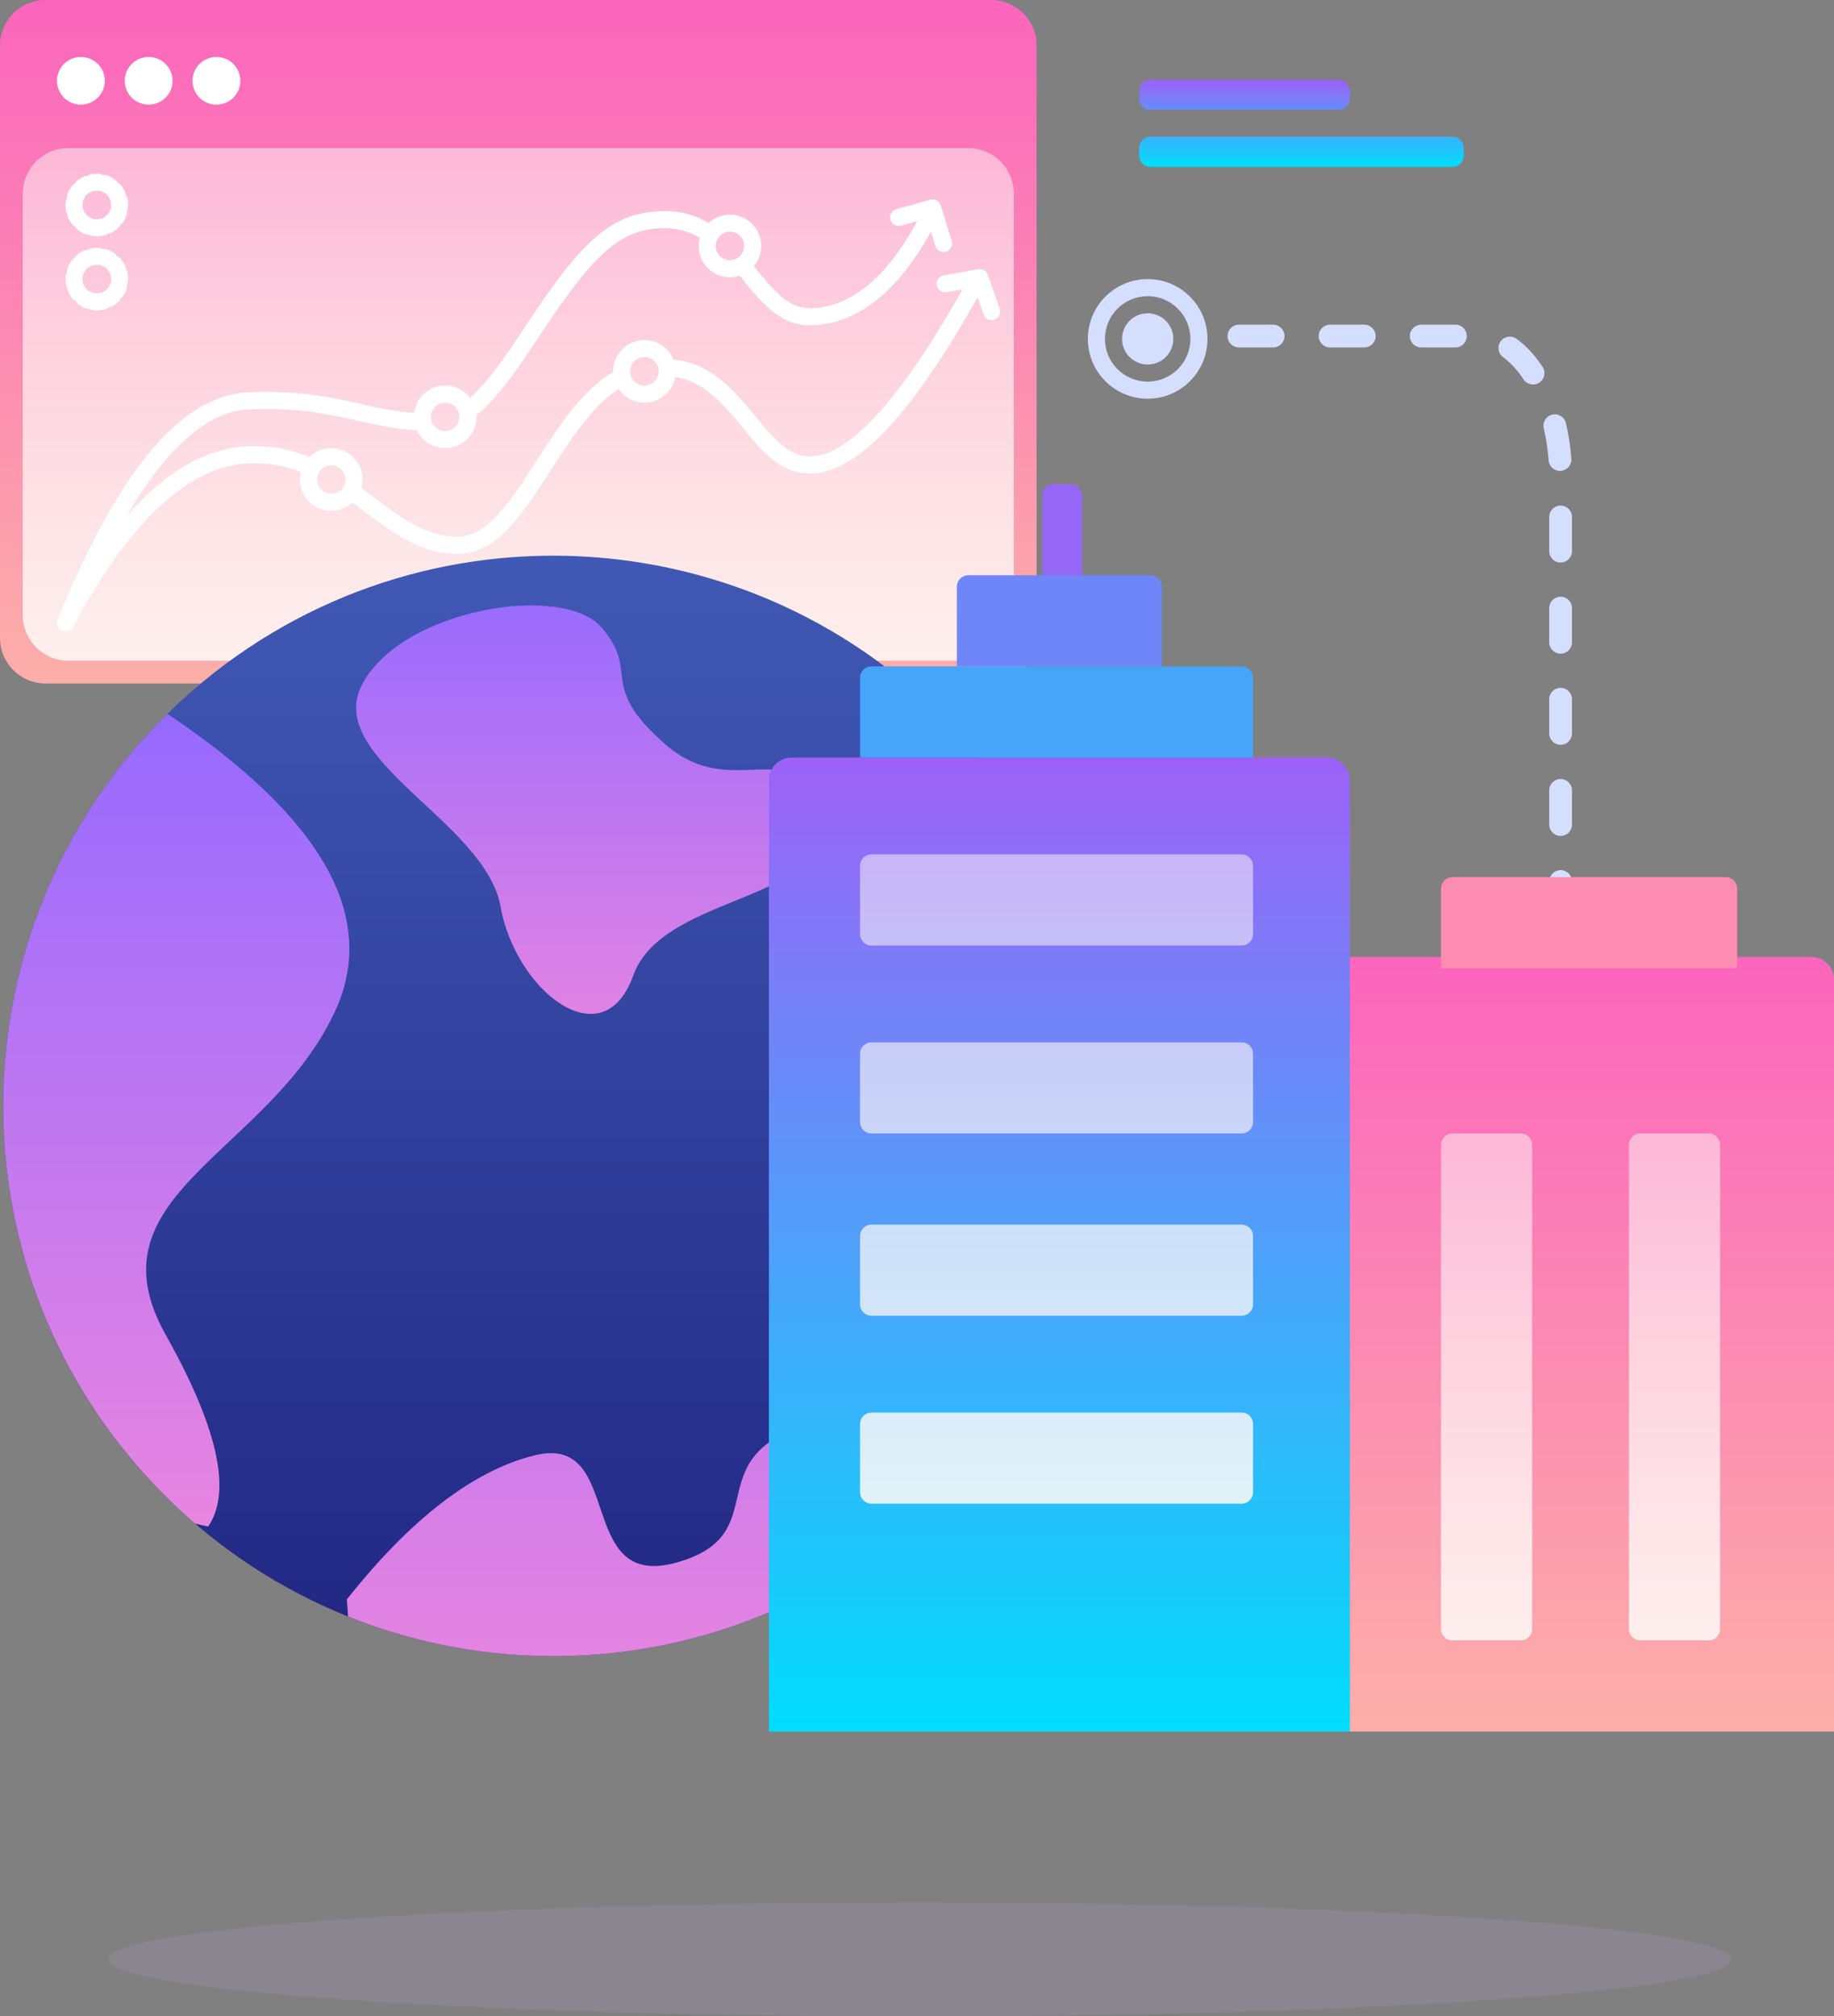 <?xml version="1.0" encoding="UTF-8"?>
<svg width="322px" height="354px" viewBox="0 0 322 354" version="1.1" xmlns="http://www.w3.org/2000/svg" xmlns:xlink="http://www.w3.org/1999/xlink">
  <rect x="0" y="0" width="322" height="354" fill="#808080" stroke="none"/>
  <title>office, world, chat@2x</title>
  <defs>
    <linearGradient x1="50%" y1="0%" x2="50%" y2="100%" id="linearGradient-1">
      <stop stop-color="#FB65BC" offset="0%"></stop>
      <stop stop-color="#FCAFA9" offset="100%"></stop>
    </linearGradient>
    <linearGradient x1="50%" y1="-108.036%" x2="50%" y2="127.882%" id="linearGradient-2">
      <stop stop-color="#FFF2F2" stop-opacity="0.139" offset="0%"></stop>
      <stop stop-color="#FEFAF9" offset="100%"></stop>
    </linearGradient>
    <linearGradient x1="50%" y1="-42.979%" x2="50%" y2="100%" id="linearGradient-3">
      <stop stop-color="#5174D0" offset="0%"></stop>
      <stop stop-color="#1F2480" offset="100%"></stop>
    </linearGradient>
    <linearGradient x1="50%" y1="0%" x2="50%" y2="100%" id="linearGradient-4">
      <stop stop-color="#966AFF" offset="0%"></stop>
      <stop stop-color="#E885E0" offset="100%"></stop>
    </linearGradient>
    <linearGradient x1="50%" y1="0%" x2="50%" y2="100%" id="linearGradient-5">
      <stop stop-color="#966AFF" offset="0%"></stop>
      <stop stop-color="#E885E0" offset="100%"></stop>
    </linearGradient>
    <linearGradient x1="50%" y1="0%" x2="50%" y2="100%" id="linearGradient-6">
      <stop stop-color="#966AFF" offset="0%"></stop>
      <stop stop-color="#E885E0" offset="100%"></stop>
    </linearGradient>
    <linearGradient x1="50%" y1="0%" x2="50%" y2="100%" id="linearGradient-7">
      <stop stop-color="#9D61F7" offset="0%"></stop>
      <stop stop-color="#00DEFC" offset="100%"></stop>
    </linearGradient>
    <linearGradient x1="50%" y1="0%" x2="50%" y2="100%" id="linearGradient-8">
      <stop stop-color="#9D61F7" offset="0%"></stop>
      <stop stop-color="#00DEFC" offset="100%"></stop>
    </linearGradient>
    <linearGradient x1="50%" y1="-108.036%" x2="50%" y2="127.882%" id="linearGradient-9">
      <stop stop-color="#FFF2F2" stop-opacity="0.139" offset="0%"></stop>
      <stop stop-color="#FEFAF9" offset="100%"></stop>
    </linearGradient>
    <linearGradient x1="50%" y1="0%" x2="50%" y2="100%" id="linearGradient-10">
      <stop stop-color="#FB65BC" offset="0%"></stop>
      <stop stop-color="#FCAFA9" offset="100%"></stop>
    </linearGradient>
    <linearGradient x1="50%" y1="-108.036%" x2="50%" y2="127.882%" id="linearGradient-11">
      <stop stop-color="#FFF2F2" stop-opacity="0.139" offset="0%"></stop>
      <stop stop-color="#FEFAF9" offset="100%"></stop>
    </linearGradient>
  </defs>
  <g id="Page-1" stroke="none" stroke-width="1" fill="none" fill-rule="evenodd">
    <g id="Business---Icon-Illustration" transform="translate(-553, -512)">
      <g id="office,-world,-chat" transform="translate(553, 512)">
        <ellipse id="Shape" fill="#B6A0D1" fill-rule="nonzero" opacity="0.2" cx="161.5" cy="344" rx="142.5" ry="10"></ellipse>
        <path d="M8,0 L174,0 C178.418,0 182,3.582 182,8 L182,112 C182,116.418 178.418,120 174,120 L8,120 C3.582,120 0,116.418 0,112 L0,8 C0,3.582 3.582,0 8,0 Z" id="Shape" fill="url(#linearGradient-1)"></path>
        <path d="M12,26 L170,26 C174.418,26 178,29.582 178,34 L178,108 C178,112.418 174.418,116 170,116 L12,116 C7.582,116 4,112.418 4,108 L4,34 C4,29.582 7.582,26 12,26 Z" id="Shape" fill="url(#linearGradient-2)" opacity="0.966"></path>
        <path d="M132.354,46.744 C132.852,47.351 133.58,48.238 133.856,48.567 C137.286,52.667 139.523,54.229 142.556,54.105 C149.444,53.824 155.617,48.8 161.059,38.808 L158.18,39.615 C157.382,39.839 156.554,39.373 156.331,38.576 C156.107,37.778 156.573,36.95 157.37,36.727 L163.332,35.056 C164.115,34.836 164.931,35.281 165.17,36.059 L167.094,42.305 C167.338,43.096 166.894,43.936 166.102,44.18 C165.31,44.424 164.471,43.98 164.227,43.188 L163.454,40.679 C157.603,51.228 150.683,56.776 142.679,57.103 C138.437,57.276 135.535,55.249 131.555,50.492 C131.233,50.108 130.33,49.007 129.851,48.423 C129.318,48.595 128.749,48.688 128.158,48.688 C125.121,48.688 122.658,46.226 122.658,43.188 C122.658,42.691 122.724,42.208 122.848,41.75 C120.262,40.21 117.564,39.767 114.068,40.271 C108.107,41.131 103.427,45.939 95.893,57.215 C95.559,57.715 93.84,60.301 93.356,61.023 C92.381,62.479 91.591,63.632 90.829,64.704 C88.228,68.363 85.914,71.073 83.65,72.876 C83.655,72.979 83.658,73.083 83.658,73.188 C83.658,76.226 81.196,78.688 78.158,78.688 C75.958,78.688 74.059,77.396 73.18,75.529 C70.138,75.358 67.389,74.899 63.729,74.079 C63.324,73.989 61.867,73.659 61.939,73.675 C55.356,72.188 51.105,71.659 43.977,71.847 C33.643,72.121 23.164,84.71 12.889,109.882 C12.576,110.649 11.701,111.017 10.934,110.704 C10.167,110.391 9.799,109.515 10.112,108.748 C20.804,82.554 31.949,69.165 43.898,68.848 C51.305,68.652 55.793,69.211 62.6,70.748 C62.532,70.733 63.984,71.062 64.384,71.152 C67.626,71.877 70.087,72.303 72.702,72.492 C73.044,69.783 75.357,67.688 78.158,67.688 C79.948,67.688 81.538,68.543 82.542,69.866 C84.315,68.288 86.222,66.006 88.384,62.966 C89.128,61.92 89.903,60.788 90.864,59.353 C91.344,58.637 93.061,56.053 93.398,55.548 C101.427,43.531 106.487,38.333 113.64,37.302 C117.948,36.68 121.279,37.277 124.407,39.166 C125.39,38.249 126.709,37.688 128.158,37.688 C131.196,37.688 133.658,40.15 133.658,43.188 C133.658,44.544 133.168,45.785 132.354,46.744 L132.354,46.744 Z M78.158,75.688 C79.539,75.688 80.658,74.569 80.658,73.188 C80.658,71.807 79.539,70.688 78.158,70.688 C76.778,70.688 75.658,71.807 75.658,73.188 C75.658,74.569 76.778,75.688 78.158,75.688 Z M128.158,45.688 C129.539,45.688 130.658,44.569 130.658,43.188 C130.658,41.807 129.539,40.688 128.158,40.688 C126.778,40.688 125.658,41.807 125.658,43.188 C125.658,44.569 126.778,45.688 128.158,45.688 Z" id="Shape" fill="#FFFFFF" fill-rule="nonzero"></path>
        <path d="M118.262,63.133 C123.416,63.605 127.232,66.541 131.865,72.148 C132,72.311 133.441,74.072 133.856,74.567 C137.286,78.667 139.523,80.229 142.556,80.105 C149.182,79.834 158.142,70.084 168.984,50.811 L166.212,51.307 C165.397,51.454 164.618,50.911 164.471,50.096 C164.325,49.28 164.868,48.501 165.683,48.355 L171.763,47.265 C172.489,47.135 173.201,47.552 173.444,48.248 L175.525,54.221 C175.798,55.003 175.385,55.858 174.603,56.131 C173.82,56.403 172.965,55.99 172.693,55.208 L171.644,52.201 C160.267,72.457 150.763,82.772 142.679,83.103 C138.437,83.276 135.535,81.249 131.555,76.492 C131.128,75.982 129.678,74.211 129.553,74.059 C125.603,69.279 122.527,66.789 118.564,66.207 C118.086,68.758 115.848,70.688 113.158,70.688 C111.271,70.688 109.606,69.738 108.616,68.29 C105.142,70.493 101.89,74.508 97.706,80.989 C97.845,80.774 95.422,84.552 94.754,85.568 C89.454,93.632 85.67,97.165 80.357,97.213 C75.754,97.255 71.887,95.55 66.707,91.84 C66.126,91.424 65.527,90.983 64.773,90.42 C64.479,90.2 63.189,89.233 62.842,88.975 C62.511,88.727 62.185,88.487 61.864,88.253 C60.886,89.144 59.586,89.688 58.158,89.688 C55.121,89.688 52.658,87.226 52.658,84.188 C52.658,83.737 52.713,83.298 52.815,82.878 C49.953,81.724 47.178,81.253 43.928,81.339 C33.459,81.617 23.042,91.096 12.82,110.028 C12.427,110.757 11.517,111.028 10.788,110.635 C10.059,110.241 9.787,109.331 10.181,108.602 C20.86,88.824 32.035,78.653 43.848,78.34 C47.721,78.238 50.979,78.829 54.325,80.244 C55.315,79.281 56.668,78.688 58.158,78.688 C61.196,78.688 63.658,81.15 63.658,84.188 C63.658,84.711 63.585,85.217 63.449,85.696 C63.838,85.979 64.233,86.27 64.636,86.57 C64.986,86.831 66.277,87.799 66.567,88.016 C67.307,88.568 67.892,88.998 68.454,89.401 C73.164,92.774 76.506,94.248 80.33,94.213 C84.26,94.178 87.483,91.168 92.247,83.92 C92.904,82.921 95.316,79.16 95.186,79.361 C99.837,72.157 103.489,67.717 107.66,65.329 C107.659,65.282 107.658,65.235 107.658,65.188 C107.658,62.15 110.121,59.688 113.158,59.688 C115.47,59.688 117.448,61.113 118.262,63.133 L118.262,63.133 Z M113.158,67.688 C114.539,67.688 115.658,66.569 115.658,65.188 C115.658,63.807 114.539,62.688 113.158,62.688 C111.778,62.688 110.658,63.807 110.658,65.188 C110.658,66.569 111.778,67.688 113.158,67.688 Z M58.158,86.688 C59.539,86.688 60.658,85.569 60.658,84.188 C60.658,82.807 59.539,81.688 58.158,81.688 C56.778,81.688 55.658,82.807 55.658,84.188 C55.658,85.569 56.778,86.688 58.158,86.688 Z" id="Shape" fill="#FFFFFF" fill-rule="nonzero"></path>
        <ellipse id="Shape" fill="#FFFFFF" fill-rule="nonzero" cx="14.2" cy="14.186" rx="4.2" ry="4.186"></ellipse>
        <ellipse id="Shape" fill="#FFFFFF" fill-rule="nonzero" cx="26.1" cy="14.186" rx="4.2" ry="4.186"></ellipse>
        <ellipse id="Shape" fill="#FFFFFF" fill-rule="nonzero" cx="38" cy="14.186" rx="4.2" ry="4.186"></ellipse>
        <path d="M17,54.5 C16.172,54.5 15.5,53.828 15.5,53 C15.5,52.172 16.172,51.5 17,51.5 C17.213,51.5 17.421,51.474 17.621,51.423 C18.424,51.218 19.241,51.702 19.446,52.505 C19.651,53.308 19.166,54.124 18.363,54.329 C17.921,54.442 17.464,54.5 17,54.5 Z M19.664,53.813 C18.939,54.214 18.026,53.953 17.625,53.228 C17.223,52.504 17.485,51.591 18.209,51.189 C18.392,51.087 18.562,50.963 18.715,50.819 C19.317,50.251 20.267,50.279 20.835,50.881 C21.403,51.484 21.376,52.434 20.773,53.002 C20.439,53.317 20.066,53.59 19.664,53.813 Z M21.659,51.924 C21.218,52.625 20.292,52.836 19.591,52.396 C18.89,51.955 18.678,51.029 19.119,50.327 C19.23,50.151 19.319,49.961 19.382,49.762 C19.634,48.973 20.478,48.538 21.268,48.79 C22.057,49.042 22.492,49.886 22.24,50.676 C22.099,51.115 21.904,51.534 21.659,51.924 Z M22.497,49.182 C22.47,50.01 21.777,50.659 20.949,50.632 C20.121,50.605 19.472,49.912 19.499,49.084 C19.5,49.045 19.5,49.045 19.5,49.01 C19.5,48.814 19.48,48.632 19.44,48.454 C19.261,47.645 19.771,46.844 20.579,46.664 C21.388,46.484 22.189,46.994 22.369,47.803 C22.456,48.195 22.5,48.596 22.5,49.013 C22.499,49.098 22.499,49.098 22.497,49.182 Z M21.895,46.49 C22.273,47.227 21.983,48.131 21.246,48.509 C20.509,48.888 19.605,48.597 19.226,47.86 C19.131,47.674 19.012,47.501 18.873,47.344 C18.324,46.724 18.382,45.776 19.002,45.227 C19.622,44.677 20.57,44.735 21.119,45.355 C21.424,45.7 21.685,46.081 21.895,46.49 Z M20.07,44.436 C20.757,44.899 20.939,45.831 20.476,46.518 C20.013,47.205 19.081,47.387 18.394,46.924 C18.221,46.807 18.034,46.713 17.837,46.643 C17.056,46.366 16.648,45.508 16.926,44.728 C17.203,43.947 18.06,43.539 18.841,43.816 C19.276,43.971 19.688,44.179 20.07,44.436 Z M17.363,43.512 C18.19,43.566 18.816,44.28 18.762,45.107 C18.708,45.933 17.994,46.56 17.167,46.505 C17.116,46.502 17.064,46.5 17.019,46.5 C16.841,46.5 16.684,46.515 16.529,46.544 C15.715,46.699 14.93,46.164 14.775,45.35 C14.621,44.536 15.155,43.751 15.969,43.597 C16.31,43.532 16.655,43.5 17.026,43.5 C17.139,43.501 17.251,43.505 17.363,43.512 Z M14.646,44.028 C15.394,43.673 16.289,43.993 16.644,44.741 C16.999,45.49 16.679,46.384 15.931,46.739 C15.742,46.829 15.565,46.942 15.404,47.076 C14.767,47.605 13.821,47.518 13.292,46.88 C12.762,46.243 12.85,45.298 13.487,44.768 C13.84,44.474 14.23,44.226 14.646,44.028 Z M12.519,45.81 C13,45.136 13.937,44.979 14.611,45.459 C15.286,45.94 15.443,46.877 14.962,47.552 C14.841,47.722 14.741,47.906 14.666,48.101 C14.368,48.874 13.5,49.259 12.727,48.961 C11.954,48.663 11.569,47.795 11.867,47.022 C12.033,46.592 12.252,46.185 12.519,45.81 Z M11.527,48.457 C11.608,47.632 12.342,47.03 13.166,47.111 C13.991,47.192 14.593,47.926 14.512,48.75 C14.505,48.827 14.501,48.904 14.5,48.972 C14.5,49.132 14.51,49.264 14.531,49.395 C14.66,50.213 14.102,50.981 13.283,51.111 C12.465,51.24 11.697,50.681 11.568,49.863 C11.522,49.574 11.5,49.285 11.5,48.961 C11.501,48.792 11.51,48.624 11.527,48.457 Z M11.957,51.196 C11.625,50.437 11.973,49.553 12.732,49.222 C13.492,48.891 14.375,49.238 14.707,49.998 C14.79,50.189 14.897,50.369 15.026,50.534 C15.535,51.188 15.418,52.13 14.765,52.64 C14.111,53.149 13.169,53.032 12.659,52.378 C12.377,52.016 12.141,51.619 11.957,51.196 Z M13.765,53.448 C13.095,52.961 12.948,52.023 13.435,51.353 C13.923,50.683 14.861,50.536 15.531,51.023 C15.7,51.146 15.884,51.248 16.078,51.325 C16.847,51.631 17.224,52.503 16.918,53.273 C16.612,54.042 15.74,54.419 14.97,54.113 C14.541,53.943 14.137,53.719 13.765,53.448 Z M16.276,54.453 C15.455,54.344 14.877,53.591 14.985,52.77 C15.093,51.948 15.847,51.37 16.668,51.478 C16.77,51.492 16.873,51.499 16.977,51.5 C17.805,51.507 18.47,52.185 18.463,53.013 C18.455,53.842 17.778,54.507 16.949,54.5 C16.723,54.498 16.499,54.482 16.276,54.453 Z M17,41.5 C16.172,41.5 15.5,40.828 15.5,40 C15.5,39.172 16.172,38.5 17,38.5 C17.213,38.5 17.421,38.474 17.621,38.423 C18.424,38.218 19.241,38.702 19.446,39.505 C19.651,40.308 19.166,41.124 18.363,41.329 C17.921,41.442 17.464,41.5 17,41.5 Z M19.664,40.813 C18.939,41.214 18.026,40.953 17.625,40.228 C17.223,39.504 17.485,38.591 18.209,38.189 C18.392,38.087 18.562,37.963 18.715,37.819 C19.317,37.251 20.267,37.279 20.835,37.881 C21.403,38.484 21.376,39.434 20.773,40.002 C20.439,40.317 20.066,40.59 19.664,40.813 Z M21.659,38.924 C21.218,39.625 20.292,39.836 19.591,39.396 C18.89,38.955 18.678,38.029 19.119,37.327 C19.23,37.151 19.319,36.961 19.382,36.762 C19.634,35.973 20.478,35.538 21.268,35.79 C22.057,36.042 22.492,36.886 22.24,37.676 C22.099,38.115 21.904,38.534 21.659,38.924 Z M22.497,36.182 C22.47,37.01 21.777,37.659 20.949,37.632 C20.121,37.605 19.472,36.912 19.499,36.084 C19.5,36.045 19.5,36.045 19.5,36.01 C19.5,35.814 19.48,35.632 19.44,35.454 C19.261,34.645 19.771,33.844 20.579,33.664 C21.388,33.484 22.189,33.994 22.369,34.803 C22.456,35.195 22.5,35.596 22.5,36.013 C22.499,36.098 22.499,36.098 22.497,36.182 Z M21.895,33.49 C22.273,34.227 21.983,35.131 21.246,35.509 C20.509,35.888 19.605,35.597 19.226,34.86 C19.131,34.674 19.012,34.501 18.873,34.344 C18.324,33.724 18.382,32.776 19.002,32.227 C19.622,31.677 20.57,31.735 21.119,32.355 C21.424,32.7 21.685,33.081 21.895,33.49 Z M20.07,31.436 C20.757,31.899 20.939,32.831 20.476,33.518 C20.013,34.205 19.081,34.387 18.394,33.924 C18.221,33.807 18.034,33.713 17.837,33.643 C17.056,33.366 16.648,32.508 16.926,31.728 C17.203,30.947 18.06,30.539 18.841,30.816 C19.276,30.971 19.688,31.179 20.07,31.436 Z M17.363,30.512 C18.19,30.566 18.816,31.28 18.762,32.107 C18.708,32.933 17.994,33.56 17.167,33.505 C17.116,33.502 17.064,33.5 17.019,33.5 C16.841,33.5 16.684,33.515 16.529,33.544 C15.715,33.699 14.93,33.164 14.775,32.35 C14.621,31.536 15.155,30.751 15.969,30.597 C16.31,30.532 16.655,30.5 17.026,30.5 C17.139,30.501 17.251,30.505 17.363,30.512 Z M14.646,31.028 C15.394,30.673 16.289,30.993 16.644,31.741 C16.999,32.49 16.679,33.384 15.931,33.739 C15.742,33.829 15.565,33.942 15.404,34.076 C14.767,34.605 13.821,34.518 13.292,33.88 C12.762,33.243 12.85,32.298 13.487,31.768 C13.84,31.474 14.23,31.226 14.646,31.028 Z M12.519,32.81 C13,32.136 13.937,31.979 14.611,32.459 C15.286,32.94 15.443,33.877 14.962,34.552 C14.841,34.722 14.741,34.906 14.666,35.101 C14.368,35.874 13.5,36.259 12.727,35.961 C11.954,35.663 11.569,34.795 11.867,34.022 C12.033,33.592 12.252,33.185 12.519,32.81 Z M11.527,35.457 C11.608,34.632 12.342,34.03 13.166,34.111 C13.991,34.192 14.593,34.926 14.512,35.75 C14.505,35.827 14.501,35.904 14.5,35.972 C14.5,36.132 14.51,36.264 14.531,36.395 C14.66,37.213 14.102,37.981 13.283,38.111 C12.465,38.24 11.697,37.681 11.568,36.863 C11.522,36.574 11.5,36.285 11.5,35.961 C11.501,35.792 11.51,35.624 11.527,35.457 Z M11.957,38.196 C11.625,37.437 11.973,36.553 12.732,36.222 C13.492,35.891 14.375,36.238 14.707,36.998 C14.79,37.189 14.897,37.369 15.026,37.534 C15.535,38.188 15.418,39.13 14.765,39.64 C14.111,40.149 13.169,40.032 12.659,39.378 C12.377,39.016 12.141,38.619 11.957,38.196 Z M13.765,40.448 C13.095,39.961 12.948,39.023 13.435,38.353 C13.923,37.683 14.861,37.536 15.531,38.023 C15.7,38.146 15.884,38.248 16.078,38.325 C16.847,38.631 17.224,39.503 16.918,40.273 C16.612,41.042 15.74,41.419 14.97,41.113 C14.541,40.943 14.137,40.719 13.765,40.448 Z M16.276,41.453 C15.455,41.344 14.877,40.591 14.985,39.77 C15.093,38.948 15.847,38.37 16.668,38.478 C16.77,38.492 16.873,38.499 16.977,38.5 C17.805,38.507 18.47,39.185 18.463,40.013 C18.455,40.842 17.778,41.507 16.949,41.5 C16.723,41.498 16.499,41.482 16.276,41.453 Z" id="Shape" fill="#FFFFFF" fill-rule="nonzero"></path>
        <path d="M201.5,64 C199.015,64 197,61.985 197,59.5 C197,57.015 199.015,55 201.5,55 C203.985,55 206,57.015 206,59.5 C206,61.985 203.985,64 201.5,64 Z M201.5,67 C205.642,67 209,63.642 209,59.5 C209,55.358 205.642,52 201.5,52 C197.358,52 194,55.358 194,59.5 C194,63.642 197.358,67 201.5,67 Z M201.5,70 C195.701,70 191,65.299 191,59.5 C191,53.701 195.701,49 201.5,49 C207.299,49 212,53.701 212,59.5 C212,65.299 207.299,70 201.5,70 Z M217.525,61 C216.421,61 215.525,60.105 215.525,59 C215.525,57.895 216.421,57 217.525,57 L223.525,57 C224.63,57 225.525,57.895 225.525,59 C225.525,60.105 224.63,61 223.525,61 L217.525,61 Z M233.525,61 C232.421,61 231.525,60.105 231.525,59 C231.525,57.895 232.421,57 233.525,57 L239.525,57 C240.63,57 241.525,57.895 241.525,59 C241.525,60.105 240.63,61 239.525,61 L233.525,61 Z M249.525,61 C248.421,61 247.525,60.105 247.525,59 C247.525,57.895 248.421,57 249.525,57 L255.525,57 C256.63,57 257.525,57.895 257.525,59 C257.525,60.105 256.63,61 255.525,61 L249.525,61 Z M263.908,62.713 C263.016,62.062 262.822,60.81 263.473,59.919 C264.125,59.027 265.376,58.832 266.268,59.484 C267.964,60.723 269.501,62.39 270.829,64.407 C271.437,65.329 271.182,66.569 270.259,67.177 C269.337,67.785 268.096,67.529 267.489,66.607 C266.412,64.973 265.199,63.657 263.908,62.713 Z M271.038,75.203 C270.785,74.128 271.451,73.051 272.526,72.798 C273.601,72.545 274.678,73.211 274.931,74.286 C275.403,76.287 275.723,78.381 275.883,80.528 C275.964,81.63 275.138,82.589 274.036,82.671 C272.934,82.753 271.975,81.926 271.894,80.824 C271.75,78.885 271.461,76.999 271.038,75.203 Z M272,90.764 C272,89.659 272.895,88.764 274,88.764 C275.105,88.764 276,89.659 276,90.764 L276,96.764 C276,97.868 275.105,98.764 274,98.764 C272.895,98.764 272,97.868 272,96.764 L272,90.764 Z M272,106.764 C272,105.659 272.895,104.764 274,104.764 C275.105,104.764 276,105.659 276,106.764 L276,112.764 C276,113.868 275.105,114.764 274,114.764 C272.895,114.764 272,113.868 272,112.764 L272,106.764 Z M272,122.764 C272,121.659 272.895,120.764 274,120.764 C275.105,120.764 276,121.659 276,122.764 L276,128.764 C276,129.868 275.105,130.764 274,130.764 C272.895,130.764 272,129.868 272,128.764 L272,122.764 Z M272,138.764 C272,137.659 272.895,136.764 274,136.764 C275.105,136.764 276,137.659 276,138.764 L276,144.764 C276,145.868 275.105,146.764 274,146.764 C272.895,146.764 272,145.868 272,144.764 L272,138.764 Z M272,154.764 C272,153.659 272.895,152.764 274,152.764 C275.105,152.764 276,153.659 276,154.764 L276,160.764 C276,161.868 275.105,162.764 274,162.764 C272.895,162.764 272,161.868 272,160.764 L272,154.764 Z M272,170.764 C272,169.659 272.895,168.764 274,168.764 C275.105,168.764 276,169.659 276,170.764 L276,176.764 C276,177.868 275.105,178.764 274,178.764 C272.895,178.764 272,177.868 272,176.764 L272,170.764 Z M272,186.764 C272,185.659 272.895,184.764 274,184.764 C275.105,184.764 276,185.659 276,186.764 L276,192.764 C276,193.868 275.105,194.764 274,194.764 C272.895,194.764 272,193.868 272,192.764 L272,186.764 Z M272,202.764 C272,201.659 272.895,200.764 274,200.764 C275.105,200.764 276,201.659 276,202.764 L276,208.764 C276,209.868 275.105,210.764 274,210.764 C272.895,210.764 272,209.868 272,208.764 L272,202.764 Z M271.997,218.741 C272.01,217.636 272.916,216.751 274.02,216.764 C275.125,216.777 276.01,217.682 275.997,218.787 C275.972,220.925 275.791,223.028 275.459,225.063 C275.281,226.153 274.253,226.893 273.162,226.715 C272.072,226.537 271.333,225.509 271.511,224.419 C271.811,222.582 271.975,220.679 271.997,218.741 Z M268.676,233.351 C269.18,232.368 270.386,231.981 271.368,232.485 C272.351,232.989 272.739,234.194 272.235,235.177 C271.165,237.262 269.899,239.083 268.474,240.572 C267.71,241.371 266.444,241.399 265.646,240.635 C264.848,239.872 264.82,238.605 265.584,237.807 C266.731,236.608 267.777,235.104 268.676,233.351 Z M257.998,241 C259.102,241 259.998,241.895 259.998,243 C259.998,244.105 259.102,245 257.998,245 L251.998,245 C250.893,245 249.998,244.105 249.998,243 C249.998,241.895 250.893,241 251.998,241 L257.998,241 Z M241.998,241 C243.102,241 243.998,241.895 243.998,243 C243.998,244.105 243.102,245 241.998,245 L235.998,245 C234.893,245 233.998,244.105 233.998,243 C233.998,241.895 234.893,241 235.998,241 L241.998,241 Z M225.998,241 C227.102,241 227.998,241.895 227.998,243 C227.998,244.105 227.102,245 225.998,245 L219.998,245 C218.893,245 217.998,244.105 217.998,243 C217.998,241.895 218.893,241 219.998,241 L225.998,241 Z M209.998,241 C211.102,241 211.998,241.895 211.998,243 C211.998,244.105 211.102,245 209.998,245 L203.998,245 C202.893,245 201.998,244.105 201.998,243 C201.998,241.895 202.893,241 203.998,241 L209.998,241 Z M193.998,241 C195.102,241 195.998,241.895 195.998,243 C195.998,244.105 195.102,245 193.998,245 L187.998,245 C186.893,245 185.998,244.105 185.998,243 C185.998,241.895 186.893,241 187.998,241 L193.998,241 Z M177.998,241 C179.102,241 179.998,241.895 179.998,243 C179.998,244.105 179.102,245 177.998,245 L176,245 C174.895,245 174,244.105 174,243 C174,241.895 174.895,241 176,241 L177.998,241 Z" id="Shape" fill="#D4DFFF" fill-rule="nonzero"></path>
        <path d="M24.257,257.538 C-10.745,217.273 -6.478,156.258 33.786,121.257 C74.051,86.255 135.066,90.522 170.068,130.786 C205.069,171.051 200.803,232.066 160.538,267.068 C120.273,302.069 59.258,297.803 24.257,257.538 Z" id="Shape" fill="url(#linearGradient-3)"></path>
        <path d="M186.283,156.823 C201.961,194.227 192.818,239.007 160.538,267.068 C132.233,291.673 93.672,296.873 61.104,283.803 L60.906,280.791 C72.155,266.608 83.125,258.184 93.815,255.52 C109.849,251.525 100.822,279.337 118.751,274.343 C136.679,269.349 121.607,255.648 142.936,249.723 C164.266,243.798 158.07,220.181 147.827,198.626 C140.998,184.255 153.266,169.66 184.629,154.839 L186.283,156.823 Z" id="Shape" fill="url(#linearGradient-4)"></path>
        <path d="M29.386,125.324 C56.715,143.635 66.512,161.081 58.775,177.663 C47.147,202.584 15.258,209.699 29.055,234.274 C38.253,250.658 40.748,261.906 36.539,268.017 L34.277,267.508 C30.75,264.477 27.398,261.152 24.257,257.538 C-9.425,218.791 -6.744,160.829 29.386,125.324 L29.386,125.324 Z" id="Shape" fill="url(#linearGradient-5)"></path>
        <path d="M116.857,130.718 C128.977,141.256 139.734,127.734 143.54,143.146 C147.346,158.557 116.447,156.52 111.177,171.278 C105.907,186.036 90.538,174.029 87.87,159.125 C85.203,144.22 56.661,133.206 63.618,120.083 C70.576,106.961 98.701,102.215 105.616,110.169 C112.53,118.124 104.737,120.179 116.857,130.718 Z" id="Shape" fill="url(#linearGradient-6)"></path>
        <path d="M202,14 L235,14 C236.105,14 237,14.895 237,16 L237,17.306 C237,18.41 236.105,19.306 235,19.306 L202,19.306 C200.895,19.306 200,18.41 200,17.306 L200,16 C200,14.895 200.895,14 202,14 Z M202,24 L255,24 C256.105,24 257,24.895 257,26 L257,27.306 C257,28.41 256.105,29.306 255,29.306 L202,29.306 C200.895,29.306 200,28.41 200,27.306 L200,26 C200,24.895 200.895,24 202,24 Z" id="Shape" fill="url(#linearGradient-7)"></path>
        <path d="M139,133 L233,133 C235.209,133 237,134.791 237,137 L237,304 L135,304 L135,137 C135,134.791 136.791,133 139,133 Z" id="Shape" fill="url(#linearGradient-8)"></path>
        <path d="M153,150 L218,150 C219.105,150 220,150.895 220,152 L220,164 C220,165.105 219.105,166 218,166 L153,166 C151.895,166 151,165.105 151,164 L151,152 C151,150.895 151.895,150 153,150 Z M153,183 L218,183 C219.105,183 220,183.895 220,185 L220,197 C220,198.105 219.105,199 218,199 L153,199 C151.895,199 151,198.105 151,197 L151,185 C151,183.895 151.895,183 153,183 Z M153,215 L218,215 C219.105,215 220,215.895 220,217 L220,229 C220,230.105 219.105,231 218,231 L153,231 C151.895,231 151,230.105 151,229 L151,217 C151,215.895 151.895,215 153,215 Z M153,248 L218,248 C219.105,248 220,248.895 220,250 L220,262 C220,263.105 219.105,264 218,264 L153,264 C151.895,264 151,263.105 151,262 L151,250 C151,248.895 151.895,248 153,248 Z" id="Shape" fill="url(#linearGradient-9)" opacity="0.966"></path>
        <path d="M153,117 L218,117 C219.105,117 220,117.895 220,119 L220,133 L151,133 L151,119 C151,117.895 151.895,117 153,117 Z" id="Shape" fill="#47A5F9" fill-rule="nonzero"></path>
        <path d="M170,101 L202,101 C203.105,101 204,101.895 204,103 L204,117 L168,117 L168,103 C168,101.895 168.895,101 170,101 Z" id="Shape" fill="#6F86F9" fill-rule="nonzero"></path>
        <path d="M185,85 L188,85 C189.105,85 190,85.895 190,87 L190,101 L183,101 L183,87 C183,85.895 183.895,85 185,85 Z" id="Shape" fill="#9567F7" fill-rule="nonzero"></path>
        <path d="M237,168 L318,168 C320.209,168 322,169.791 322,172 L322,304 L237,304 L237,168 Z" id="Shape" fill="url(#linearGradient-10)"></path>
        <path d="M255,199 L267,199 C268.105,199 269,199.895 269,201 L269,286 C269,287.105 268.105,288 267,288 L255,288 C253.895,288 253,287.105 253,286 L253,201 C253,199.895 253.895,199 255,199 Z M288,199 L300,199 C301.105,199 302,199.895 302,201 L302,286 C302,287.105 301.105,288 300,288 L288,288 C286.895,288 286,287.105 286,286 L286,201 C286,199.895 286.895,199 288,199 Z" id="Shape" fill="url(#linearGradient-11)" opacity="0.966"></path>
        <path d="M255,154 L303,154 C304.105,154 305,154.895 305,156 L305,170 L253,170 L253,156 C253,154.895 253.895,154 255,154 Z" id="Shape" fill="#FC8CB2" fill-rule="nonzero"></path>
      </g>
    </g>
  </g>
</svg>

